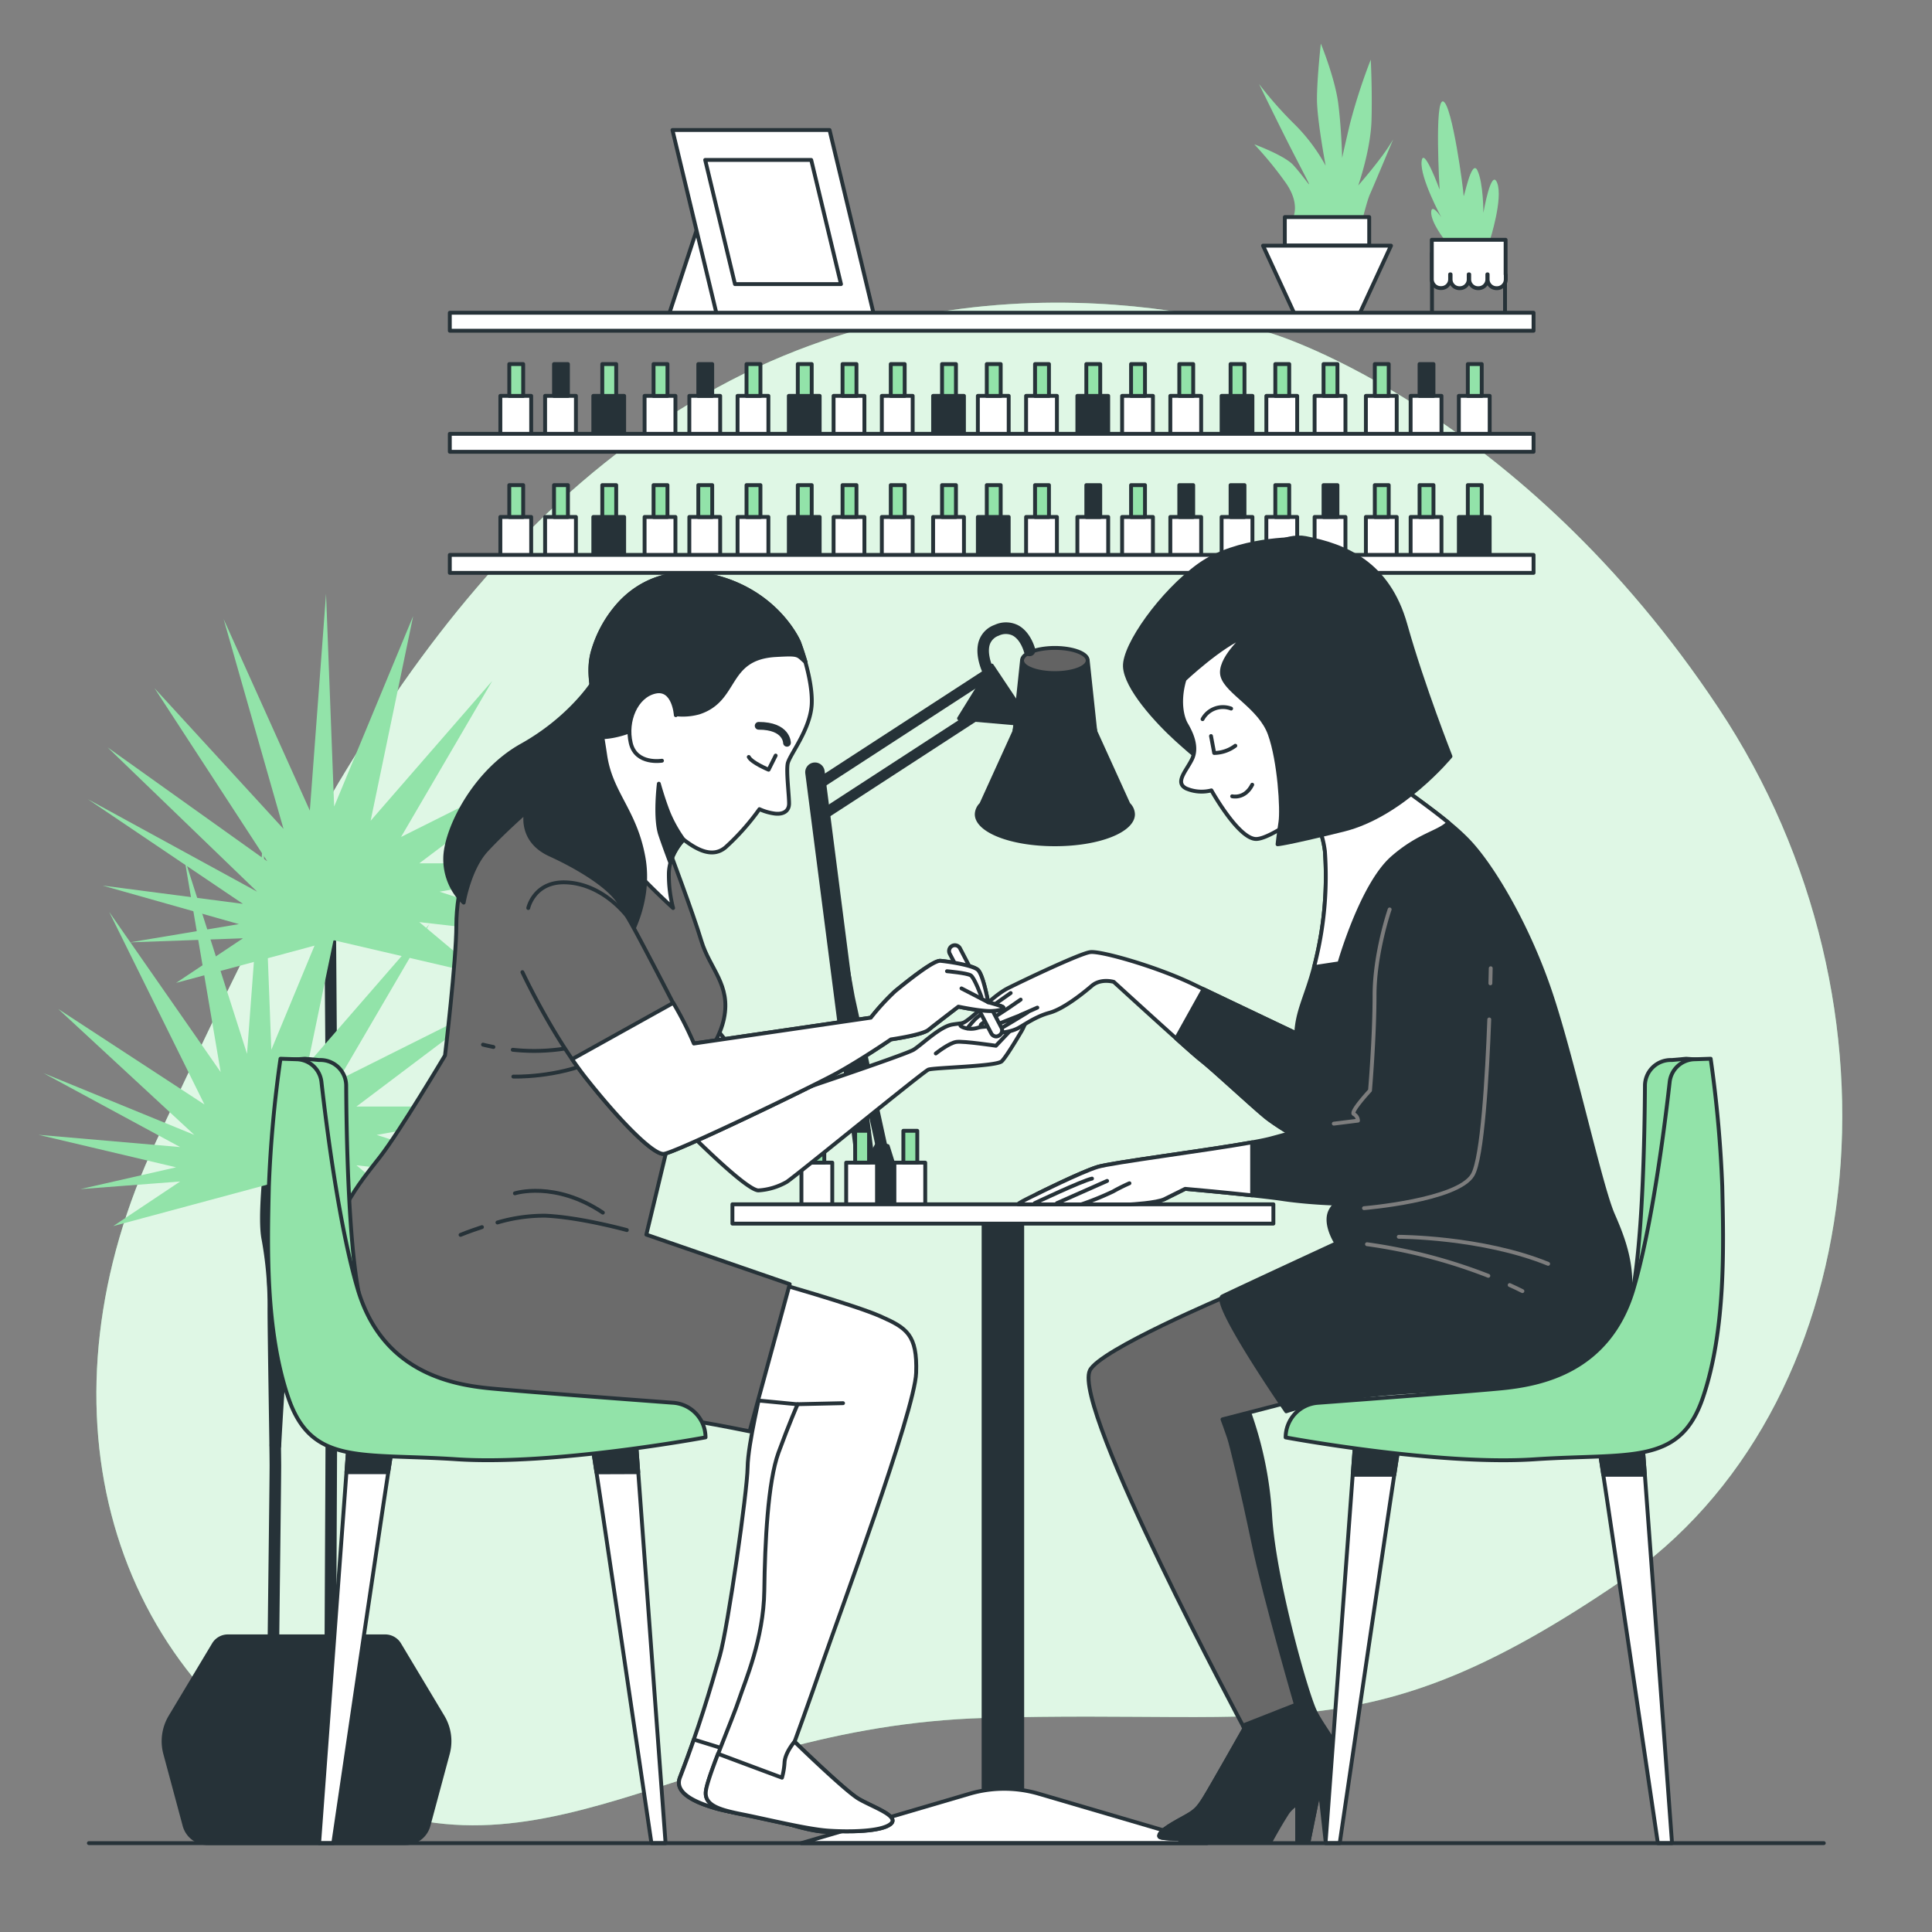<svg xmlns="http://www.w3.org/2000/svg" viewBox="0 0 500 500"><rect x="0" y="0" width="500" height="500" fill="#808080" stroke="none"/><g id="background-simple"><path d="M329.83,86.54s-74.5-26.49-147.63,15.69-110,125.9-141.73,193S27,430.49,82.85,461.6s93.79-14.75,172.11-17,99.38,9,164.37-35.28,76.74-148.73,25.47-226S329.83,86.54,329.83,86.54Z" style="fill:#92E3A9"></path><path d="M329.83,86.54s-74.5-26.49-147.63,15.69-110,125.9-141.73,193S27,430.49,82.85,461.6s93.79-14.75,172.11-17,99.38,9,164.37-35.28,76.74-148.73,25.47-226S329.83,86.54,329.83,86.54Z" style="fill:#fff;opacity:0.7"></path></g><g id="Plant"><path d="M85.43,235.49s.52,65.56.52,82.87-.52,121-.52,121" style="fill:none;stroke:#263238;stroke-linecap:round;stroke-linejoin:round;stroke-width:3px"></path><polygon points="124.77 252.27 108.51 238.64 154.14 243.88 113.75 230.77 155.19 223.43 108.51 223.43 144.7 196.15 103.79 216.61 127.39 176.22 95.92 212.41 106.93 159.44 86.48 208.74 84.38 153.67 80.19 209.79 57.87 160.21 73.37 214.51 39.98 178.09 69.17 222.9 27.85 193.42 66.55 230.77 22.74 206.83 62.88 233.92 26.57 229.19 61.83 239.16 33.6 243.88 62.88 242.83 45.57 254.37 86.48 243.36 124.77 252.27" style="fill:#92E3A9"></polygon><path d="M69.69,301.58s-1.57,13.63-.52,18.88a95.69,95.69,0,0,1,1.57,18.35c0,6.82.53,35.8.53,40.52s-.53,44.82-.53,48.5v12.58" style="fill:none;stroke:#263238;stroke-linecap:round;stroke-linejoin:round;stroke-width:3px"></path><path d="M71.27,374.09s2.1-40,4.19-45.24,3.68-3.67,4.2-10,.52-8.91,1.57-11a43.07,43.07,0,0,0,2.1-5.77l1-4.2" style="fill:none;stroke:#263238;stroke-linecap:round;stroke-linejoin:round;stroke-width:3px"></path><polygon points="108.51 315.21 92.25 301.57 137.88 306.82 97.49 293.71 138.93 286.37 92.25 286.37 128.44 259.09 87.53 279.55 111.13 239.16 79.66 275.35 90.67 222.38 70.22 271.68 68.12 216.61 63.93 272.73 47.67 221.85 57.11 277.45 28.26 236.01 52.91 285.84 15.07 261.12 50.29 293.71 11.24 277.72 46.62 296.86 9.97 293.69 45.57 302.1 20.82 307.74 46.62 305.77 29.31 317.31 70.22 306.3 108.51 315.21" style="fill:#92E3A9"></polygon><path d="M55.33,425.55,44.1,444.27a12.35,12.35,0,0,0-1.34,9.55l5,18.59a6.19,6.19,0,0,0,6,4.59h51.14a6.19,6.19,0,0,0,6-4.59l5-18.59a12.3,12.3,0,0,0-1.34-9.55l-11.22-18.72a4.27,4.27,0,0,0-3.64-2.06H59A4.24,4.24,0,0,0,55.33,425.55Z" style="fill:#263238;stroke:#263238;stroke-linejoin:round"></path></g><g id="Shelf"><rect x="141.07" y="133.79" width="7.98" height="11.07" style="fill:#fff;stroke:#263238;stroke-linecap:round;stroke-linejoin:round"></rect><rect x="143.38" y="125.55" width="3.6" height="8.24" style="fill:#92E3A9;stroke:#263238;stroke-linecap:round;stroke-linejoin:round"></rect><rect x="129.49" y="133.79" width="7.98" height="11.07" style="fill:#fff;stroke:#263238;stroke-linecap:round;stroke-linejoin:round"></rect><rect x="131.8" y="125.55" width="3.6" height="8.24" style="fill:#92E3A9;stroke:#263238;stroke-linecap:round;stroke-linejoin:round"></rect><rect x="153.55" y="133.79" width="7.98" height="11.07" style="fill:#263238;stroke:#263238;stroke-linecap:round;stroke-linejoin:round"></rect><rect x="155.87" y="125.55" width="3.6" height="8.24" style="fill:#92E3A9;stroke:#263238;stroke-linecap:round;stroke-linejoin:round"></rect><rect x="178.4" y="133.79" width="7.98" height="11.07" style="fill:#fff;stroke:#263238;stroke-linecap:round;stroke-linejoin:round"></rect><rect x="180.72" y="125.55" width="3.6" height="8.24" style="fill:#92E3A9;stroke:#263238;stroke-linecap:round;stroke-linejoin:round"></rect><rect x="166.82" y="133.79" width="7.98" height="11.07" style="fill:#fff;stroke:#263238;stroke-linecap:round;stroke-linejoin:round"></rect><rect x="169.14" y="125.55" width="3.6" height="8.24" style="fill:#92E3A9;stroke:#263238;stroke-linecap:round;stroke-linejoin:round"></rect><rect x="190.88" y="133.79" width="7.98" height="11.07" style="fill:#fff;stroke:#263238;stroke-linecap:round;stroke-linejoin:round"></rect><rect x="193.2" y="125.55" width="3.6" height="8.24" style="fill:#92E3A9;stroke:#263238;stroke-linecap:round;stroke-linejoin:round"></rect><rect x="215.73" y="133.79" width="7.98" height="11.07" style="fill:#fff;stroke:#263238;stroke-linecap:round;stroke-linejoin:round"></rect><rect x="218.05" y="125.55" width="3.6" height="8.24" style="fill:#92E3A9;stroke:#263238;stroke-linecap:round;stroke-linejoin:round"></rect><rect x="204.15" y="133.79" width="7.98" height="11.07" style="fill:#263238;stroke:#263238;stroke-linecap:round;stroke-linejoin:round"></rect><rect x="206.47" y="125.55" width="3.6" height="8.24" style="fill:#92E3A9;stroke:#263238;stroke-linecap:round;stroke-linejoin:round"></rect><rect x="228.22" y="133.79" width="7.98" height="11.07" style="fill:#fff;stroke:#263238;stroke-linecap:round;stroke-linejoin:round"></rect><rect x="230.53" y="125.55" width="3.6" height="8.24" style="fill:#92E3A9;stroke:#263238;stroke-linecap:round;stroke-linejoin:round"></rect><rect x="253.07" y="133.79" width="7.98" height="11.07" style="fill:#263238;stroke:#263238;stroke-linecap:round;stroke-linejoin:round"></rect><rect x="255.38" y="125.55" width="3.6" height="8.24" style="fill:#92E3A9;stroke:#263238;stroke-linecap:round;stroke-linejoin:round"></rect><rect x="241.49" y="133.79" width="7.98" height="11.07" style="fill:#fff;stroke:#263238;stroke-linecap:round;stroke-linejoin:round"></rect><rect x="243.8" y="125.55" width="3.6" height="8.24" style="fill:#92E3A9;stroke:#263238;stroke-linecap:round;stroke-linejoin:round"></rect><rect x="265.55" y="133.79" width="7.98" height="11.07" style="fill:#fff;stroke:#263238;stroke-linecap:round;stroke-linejoin:round"></rect><rect x="267.87" y="125.55" width="3.6" height="8.24" style="fill:#92E3A9;stroke:#263238;stroke-linecap:round;stroke-linejoin:round"></rect><rect x="290.4" y="133.79" width="7.98" height="11.07" style="fill:#fff;stroke:#263238;stroke-linecap:round;stroke-linejoin:round"></rect><rect x="292.72" y="125.55" width="3.6" height="8.24" style="fill:#92E3A9;stroke:#263238;stroke-linecap:round;stroke-linejoin:round"></rect><rect x="278.82" y="133.79" width="7.98" height="11.07" style="fill:#fff;stroke:#263238;stroke-linecap:round;stroke-linejoin:round"></rect><rect x="281.14" y="125.55" width="3.6" height="8.24" style="fill:#263238;stroke:#263238;stroke-linecap:round;stroke-linejoin:round"></rect><rect x="302.88" y="133.79" width="7.98" height="11.07" style="fill:#fff;stroke:#263238;stroke-linecap:round;stroke-linejoin:round"></rect><rect x="305.2" y="125.55" width="3.6" height="8.24" style="fill:#263238;stroke:#263238;stroke-linecap:round;stroke-linejoin:round"></rect><rect x="327.73" y="133.79" width="7.98" height="11.07" style="fill:#fff;stroke:#263238;stroke-linecap:round;stroke-linejoin:round"></rect><rect x="330.05" y="125.55" width="3.6" height="8.24" style="fill:#92E3A9;stroke:#263238;stroke-linecap:round;stroke-linejoin:round"></rect><rect x="316.15" y="133.79" width="7.98" height="11.07" style="fill:#fff;stroke:#263238;stroke-linecap:round;stroke-linejoin:round"></rect><rect x="318.47" y="125.55" width="3.6" height="8.24" style="fill:#263238;stroke:#263238;stroke-linecap:round;stroke-linejoin:round"></rect><rect x="340.22" y="133.79" width="7.98" height="11.07" style="fill:#fff;stroke:#263238;stroke-linecap:round;stroke-linejoin:round"></rect><rect x="342.53" y="125.55" width="3.6" height="8.24" style="fill:#263238;stroke:#263238;stroke-linecap:round;stroke-linejoin:round"></rect><rect x="365.07" y="133.79" width="7.98" height="11.07" style="fill:#fff;stroke:#263238;stroke-linecap:round;stroke-linejoin:round"></rect><rect x="367.38" y="125.55" width="3.6" height="8.24" style="fill:#92E3A9;stroke:#263238;stroke-linecap:round;stroke-linejoin:round"></rect><rect x="353.49" y="133.79" width="7.98" height="11.07" style="fill:#fff;stroke:#263238;stroke-linecap:round;stroke-linejoin:round"></rect><rect x="355.8" y="125.55" width="3.6" height="8.24" style="fill:#92E3A9;stroke:#263238;stroke-linecap:round;stroke-linejoin:round"></rect><rect x="377.55" y="133.79" width="7.98" height="11.07" style="fill:#263238;stroke:#263238;stroke-linecap:round;stroke-linejoin:round"></rect><rect x="379.87" y="125.55" width="3.6" height="8.24" style="fill:#92E3A9;stroke:#263238;stroke-linecap:round;stroke-linejoin:round"></rect><rect x="116.41" y="143.61" width="280.47" height="4.65" style="fill:#fff;stroke:#263238;stroke-linecap:round;stroke-linejoin:round"></rect><rect x="141.07" y="102.45" width="7.98" height="11.07" style="fill:#fff;stroke:#263238;stroke-linecap:round;stroke-linejoin:round"></rect><rect x="143.38" y="94.22" width="3.6" height="8.24" style="fill:#263238;stroke:#263238;stroke-linecap:round;stroke-linejoin:round"></rect><rect x="129.49" y="102.45" width="7.98" height="11.07" style="fill:#fff;stroke:#263238;stroke-linecap:round;stroke-linejoin:round"></rect><rect x="131.8" y="94.22" width="3.6" height="8.24" style="fill:#92E3A9;stroke:#263238;stroke-linecap:round;stroke-linejoin:round"></rect><rect x="153.55" y="102.45" width="7.98" height="11.07" style="fill:#263238;stroke:#263238;stroke-linecap:round;stroke-linejoin:round"></rect><rect x="155.87" y="94.22" width="3.6" height="8.24" style="fill:#92E3A9;stroke:#263238;stroke-linecap:round;stroke-linejoin:round"></rect><rect x="178.4" y="102.45" width="7.98" height="11.07" style="fill:#fff;stroke:#263238;stroke-linecap:round;stroke-linejoin:round"></rect><rect x="180.72" y="94.22" width="3.6" height="8.24" style="fill:#263238;stroke:#263238;stroke-linecap:round;stroke-linejoin:round"></rect><rect x="166.82" y="102.45" width="7.98" height="11.07" style="fill:#fff;stroke:#263238;stroke-linecap:round;stroke-linejoin:round"></rect><rect x="169.14" y="94.22" width="3.6" height="8.24" style="fill:#92E3A9;stroke:#263238;stroke-linecap:round;stroke-linejoin:round"></rect><rect x="190.88" y="102.45" width="7.98" height="11.07" style="fill:#fff;stroke:#263238;stroke-linecap:round;stroke-linejoin:round"></rect><rect x="193.2" y="94.22" width="3.6" height="8.24" style="fill:#92E3A9;stroke:#263238;stroke-linecap:round;stroke-linejoin:round"></rect><rect x="215.73" y="102.45" width="7.98" height="11.07" style="fill:#fff;stroke:#263238;stroke-linecap:round;stroke-linejoin:round"></rect><rect x="218.05" y="94.22" width="3.6" height="8.24" style="fill:#92E3A9;stroke:#263238;stroke-linecap:round;stroke-linejoin:round"></rect><rect x="204.15" y="102.45" width="7.98" height="11.07" style="fill:#263238;stroke:#263238;stroke-linecap:round;stroke-linejoin:round"></rect><rect x="206.47" y="94.22" width="3.6" height="8.24" style="fill:#92E3A9;stroke:#263238;stroke-linecap:round;stroke-linejoin:round"></rect><rect x="228.22" y="102.45" width="7.98" height="11.07" style="fill:#fff;stroke:#263238;stroke-linecap:round;stroke-linejoin:round"></rect><rect x="230.53" y="94.22" width="3.6" height="8.24" style="fill:#92E3A9;stroke:#263238;stroke-linecap:round;stroke-linejoin:round"></rect><rect x="253.07" y="102.45" width="7.98" height="11.07" style="fill:#fff;stroke:#263238;stroke-linecap:round;stroke-linejoin:round"></rect><rect x="255.38" y="94.22" width="3.6" height="8.24" style="fill:#92E3A9;stroke:#263238;stroke-linecap:round;stroke-linejoin:round"></rect><rect x="241.49" y="102.45" width="7.98" height="11.07" style="fill:#263238;stroke:#263238;stroke-linecap:round;stroke-linejoin:round"></rect><rect x="243.8" y="94.22" width="3.6" height="8.24" style="fill:#92E3A9;stroke:#263238;stroke-linecap:round;stroke-linejoin:round"></rect><rect x="265.55" y="102.45" width="7.98" height="11.07" style="fill:#fff;stroke:#263238;stroke-linecap:round;stroke-linejoin:round"></rect><rect x="267.87" y="94.22" width="3.6" height="8.24" style="fill:#92E3A9;stroke:#263238;stroke-linecap:round;stroke-linejoin:round"></rect><rect x="290.4" y="102.45" width="7.98" height="11.07" style="fill:#fff;stroke:#263238;stroke-linecap:round;stroke-linejoin:round"></rect><rect x="292.72" y="94.22" width="3.6" height="8.24" style="fill:#92E3A9;stroke:#263238;stroke-linecap:round;stroke-linejoin:round"></rect><rect x="278.82" y="102.45" width="7.98" height="11.07" style="fill:#263238;stroke:#263238;stroke-linecap:round;stroke-linejoin:round"></rect><rect x="281.14" y="94.22" width="3.6" height="8.24" style="fill:#92E3A9;stroke:#263238;stroke-linecap:round;stroke-linejoin:round"></rect><rect x="302.88" y="102.45" width="7.98" height="11.07" style="fill:#fff;stroke:#263238;stroke-linecap:round;stroke-linejoin:round"></rect><rect x="305.2" y="94.22" width="3.6" height="8.24" style="fill:#92E3A9;stroke:#263238;stroke-linecap:round;stroke-linejoin:round"></rect><rect x="327.73" y="102.45" width="7.98" height="11.07" style="fill:#fff;stroke:#263238;stroke-linecap:round;stroke-linejoin:round"></rect><rect x="330.05" y="94.22" width="3.6" height="8.24" style="fill:#92E3A9;stroke:#263238;stroke-linecap:round;stroke-linejoin:round"></rect><rect x="316.15" y="102.45" width="7.98" height="11.07" style="fill:#263238;stroke:#263238;stroke-linecap:round;stroke-linejoin:round"></rect><rect x="318.47" y="94.22" width="3.6" height="8.24" style="fill:#92E3A9;stroke:#263238;stroke-linecap:round;stroke-linejoin:round"></rect><rect x="340.22" y="102.45" width="7.98" height="11.07" style="fill:#fff;stroke:#263238;stroke-linecap:round;stroke-linejoin:round"></rect><rect x="342.53" y="94.22" width="3.6" height="8.24" style="fill:#92E3A9;stroke:#263238;stroke-linecap:round;stroke-linejoin:round"></rect><rect x="365.07" y="102.45" width="7.98" height="11.07" style="fill:#fff;stroke:#263238;stroke-linecap:round;stroke-linejoin:round"></rect><rect x="367.38" y="94.22" width="3.6" height="8.24" style="fill:#263238;stroke:#263238;stroke-linecap:round;stroke-linejoin:round"></rect><rect x="353.49" y="102.45" width="7.98" height="11.07" style="fill:#fff;stroke:#263238;stroke-linecap:round;stroke-linejoin:round"></rect><rect x="355.8" y="94.22" width="3.6" height="8.24" style="fill:#92E3A9;stroke:#263238;stroke-linecap:round;stroke-linejoin:round"></rect><rect x="377.55" y="102.45" width="7.98" height="11.07" style="fill:#fff;stroke:#263238;stroke-linecap:round;stroke-linejoin:round"></rect><rect x="379.87" y="94.22" width="3.6" height="8.24" style="fill:#92E3A9;stroke:#263238;stroke-linecap:round;stroke-linejoin:round"></rect><rect x="116.41" y="112.27" width="280.47" height="4.65" style="fill:#fff;stroke:#263238;stroke-linecap:round;stroke-linejoin:round"></rect><path d="M334.67,56.24s1.85-3.49-1.85-8.83a93.56,93.56,0,0,0-8.21-10.06s7.8,2.87,10.06,5.34,4.31,5.54,4.11,4.92-3.29-6.36-6.57-12.93-6.37-12.94-6.37-12.94a98.41,98.41,0,0,0,9.24,10.47,46.28,46.28,0,0,1,8,10.68S340.83,31,340.83,25.64s1-14.37,1-14.37,3.69,9,4.52,15.6,1,14,1,14,.41-2.06,2.06-9a150.54,150.54,0,0,1,5.34-16.43s.41,7.81.2,15.61S351.51,48,351.51,48s3.08-3.5,5.54-6.78a51.26,51.26,0,0,0,3.5-5.14s-5.34,12.74-6,14.17-1.85,6.17-1.85,6.17Z" style="fill:#92E3A9"></path><rect x="332.51" y="56.18" width="21.84" height="7.38" style="fill:#fff;stroke:#263238;stroke-linecap:round;stroke-linejoin:round"></rect><polygon points="351.71 81.52 335.15 81.52 326.87 63.58 359.99 63.58 351.71 81.52" style="fill:#fff;stroke:#263238;stroke-linecap:round;stroke-linejoin:round"></polygon><path d="M373.81,62s-3.42-4.35-3.42-7S373,56.21,373,56.21,367.45,46,367.91,41.77s4.66,7.3,4.66,7.3-1.4-23.6.93-22.82,5.28,23,5.28,24.37,2-9.78,3.57-6.52,1.55,11,1.55,11,2-11.8,3.57-7.76-1.86,14.74-1.86,14.74" style="fill:#92E3A9"></path><rect x="370.6" y="65.53" width="18.9" height="15.68" style="fill:none;stroke:#263238;stroke-linecap:round;stroke-linejoin:round"></rect><path d="M389.65,71V62.06h-19.1V72.27a2.28,2.28,0,0,0,2.28,2.28H373a2.28,2.28,0,0,0,2.29-2.28V71h.12v1.3a2.29,2.29,0,0,0,2.29,2.28h.12a2.28,2.28,0,0,0,2.28-2.28V71h.13v1.3a2.28,2.28,0,0,0,2.28,2.28h.12a2.28,2.28,0,0,0,2.29-2.28V71H385v1.3a2.29,2.29,0,0,0,2.29,2.28h.12a2.28,2.28,0,0,0,2.28-2.28V71Z" style="fill:#fff;stroke:#263238;stroke-linecap:round;stroke-linejoin:round"></path><polygon points="181.29 56.49 173.16 81.28 190.2 81.28 189.04 56.49 181.29 56.49" style="fill:#fff;stroke:#263238;stroke-linecap:round;stroke-linejoin:round"></polygon><polygon points="214.69 33.65 174.03 33.65 185.46 81.28 226.12 81.28 214.69 33.65" style="fill:#fff;stroke:#263238;stroke-linecap:round;stroke-linejoin:round"></polygon><polygon points="209.94 41.39 182.5 41.39 190.21 73.53 217.65 73.53 209.94 41.39" style="fill:#fff;stroke:#263238;stroke-linecap:round;stroke-linejoin:round"></polygon><rect x="116.41" y="80.94" width="280.47" height="4.65" style="fill:#fff;stroke:#263238;stroke-linecap:round;stroke-linejoin:round"></rect></g><g id="Lamp"><path d="M224.32,306.49a2.51,2.51,0,0,1-2.48-2.19L208.41,200.16a2.5,2.5,0,1,1,5-.62L226.8,303.67a2.51,2.51,0,0,1-2.17,2.8Z" style="fill:#263238"></path><path d="M211.54,204.61a1.5,1.5,0,0,1-.26-3l44.51-28.91a1.5,1.5,0,0,1,.51,3l-44.51,28.91Z" style="fill:#263238"></path><path d="M212.84,212.44a1.5,1.5,0,0,1-.25-3l44.5-28.91a1.5,1.5,0,0,1,.51,2.95l-44.5,28.92Z" style="fill:#263238"></path><polygon points="256.69 172.24 248.22 185.94 263.22 187.24 264.52 183.98 256.69 172.24" style="fill:#263238"></polygon><path d="M263.22,187.74h-.05l-15-1.3a.51.51,0,0,1-.4-.28.48.48,0,0,1,0-.48l8.48-13.7a.51.51,0,0,1,.42-.24.54.54,0,0,1,.42.22l7.83,11.74a.49.49,0,0,1,0,.47l-1.3,3.26A.5.5,0,0,1,263.22,187.74Zm-14.15-2.23,13.82,1.2L264,184l-7.25-10.87Z" style="fill:#263238"></path><path d="M292,208.13l-8.6-18.93c0-2.22-4.68-4-10.44-4s-10.44,1.79-10.44,4L254,208.13a3.85,3.85,0,0,0-1.18,2.59c0,4.3,9,7.78,20.22,7.78s20.22-3.48,20.22-7.78A3.85,3.85,0,0,0,292,208.13Z" style="fill:#263238"></path><path d="M273,219c-11.62,0-20.72-3.64-20.72-8.28a4.26,4.26,0,0,1,1.26-2.87l8.53-18.77c.13-2.51,4.79-4.39,10.93-4.39s10.79,1.88,10.93,4.39l8.53,18.77a4.26,4.26,0,0,1,1.26,2.87C293.72,215.36,284.62,219,273,219Zm0-33.31c-5.86,0-9.94,1.85-9.94,3.51a.52.52,0,0,1,0,.21l-8.6,18.92a.3.3,0,0,1-.09.13,3.39,3.39,0,0,0-1.05,2.26c0,3.95,9,7.28,19.72,7.28s19.72-3.33,19.72-7.28a3.39,3.39,0,0,0-1.05-2.26.3.3,0,0,1-.09-.13L283,189.41a.52.52,0,0,1,0-.21C282.94,187.54,278.85,185.69,273,185.69Z" style="fill:#263238"></path><polygon points="264.52 170.94 262.56 189.2 283.44 189.2 281.48 170.94 264.52 170.94" style="fill:#263238"></polygon><path d="M283.44,189.7H262.56a.5.5,0,0,1-.37-.17.47.47,0,0,1-.12-.38L264,170.88a.51.51,0,0,1,.5-.44h17a.51.51,0,0,1,.5.44l1.95,18.27a.47.47,0,0,1-.12.38A.5.5,0,0,1,283.44,189.7Zm-20.32-1h19.76L281,171.44H265Z" style="fill:#263238"></path><path d="M281.48,170.94c0,1.8-3.8,3.26-8.48,3.26s-8.48-1.46-8.48-3.26,3.8-3.26,8.48-3.26S281.48,169.14,281.48,170.94Z" style="fill:#636363"></path><path d="M273,174.7c-4.35,0-9-1.32-9-3.76s4.63-3.76,9-3.76,9,1.31,9,3.76S277.35,174.7,273,174.7Zm0-6.52c-4.7,0-8,1.45-8,2.76s3.28,2.76,8,2.76,8-1.46,8-2.76S277.7,168.18,273,168.18Z" style="fill:#263238"></path><path d="M227.24,295.77,219.3,310l4.08,2.92a6.79,6.79,0,0,0,3.94,1.26h0a6.8,6.8,0,0,0,5.3-2.55l1.31-1.63-4.18-13.38Z" style="fill:#263238"></path><path d="M227.32,314.66a7.23,7.23,0,0,1-4.23-1.36L219,310.39a.5.5,0,0,1-.15-.65l7.94-14.22a.5.5,0,0,1,.6-.23l2.51.84a.51.51,0,0,1,.32.32l4.18,13.38a.51.51,0,0,1-.09.46L233,311.93A7.26,7.26,0,0,1,227.32,314.66ZM220,309.83l3.72,2.66a6.28,6.28,0,0,0,8.56-1.19l1.14-1.42-4-12.88-1.88-.63Z" style="fill:#263238"></path><path d="M228.89,301.57a1.51,1.51,0,0,1-1.47-1.18l-9.13-41.74c-.18-.81-2.66-22.91-1.85-23.09s4.61,21.64,4.78,22.45l9.13,41.74a1.5,1.5,0,0,1-1.14,1.79Z" style="fill:#263238"></path><path d="M256,175.7a1.51,1.51,0,0,1-1.32-.79c-.11-.21-2.75-5.19-1.28-9.24a6.65,6.65,0,0,1,4-3.95,7,7,0,0,1,6,.05c3.35,1.71,4.46,6,4.5,6.19a1.5,1.5,0,0,1-2.91.73s-.83-3.17-3-4.25a4.1,4.1,0,0,0-3.49.06,3.74,3.74,0,0,0-2.3,2.19c-.84,2.31.51,5.69,1.1,6.8a1.5,1.5,0,0,1-.61,2A1.53,1.53,0,0,1,256,175.7Z" style="fill:#263238"></path></g><g id="Table"><rect x="218.99" y="300.89" width="7.98" height="11.07" style="fill:#fff;stroke:#263238;stroke-linecap:round;stroke-linejoin:round"></rect><rect x="221.31" y="292.65" width="3.6" height="8.24" style="fill:#92E3A9;stroke:#263238;stroke-linecap:round;stroke-linejoin:round"></rect><rect x="207.41" y="300.89" width="7.98" height="11.07" style="fill:#fff;stroke:#263238;stroke-linecap:round;stroke-linejoin:round"></rect><rect x="209.73" y="292.65" width="3.6" height="8.24" style="fill:#92E3A9;stroke:#263238;stroke-linecap:round;stroke-linejoin:round"></rect><rect x="231.47" y="300.89" width="7.98" height="11.07" style="fill:#fff;stroke:#263238;stroke-linecap:round;stroke-linejoin:round"></rect><rect x="233.79" y="292.65" width="3.6" height="8.24" style="fill:#92E3A9;stroke:#263238;stroke-linecap:round;stroke-linejoin:round"></rect><rect x="254.55" y="314.17" width="10" height="153.5" style="fill:#263238;stroke:#263238;stroke-linecap:round;stroke-linejoin:round"></rect><rect x="189.55" y="311.67" width="140" height="5" style="fill:#fff;stroke:#263238;stroke-linecap:round;stroke-linejoin:round"></rect><path d="M250.9,464.23,207.38,477h105l-43.52-12.77A31.9,31.9,0,0,0,250.9,464.23Z" style="fill:#fff;stroke:#263238;stroke-linecap:round;stroke-linejoin:round"></path></g><g id="Characters"><path d="M264.42,266.77s-3.8,6.52-5.16,7.88-17.66,1.63-19,2.17-34.52,27.72-36.69,29.08a16.89,16.89,0,0,1-7.34,2.18c-4.58-.33-30.17-27.45-30.17-27.45l13.86-21.2,20.12,25s34.24-11.41,36.41-12.77,6.8-6,10.06-6.52,8.42-.82,9.78-1.36,7.07-4.08,9-3S264.42,266.77,264.42,266.77Z" style="fill:#fff;stroke:#263238;stroke-linecap:round;stroke-linejoin:round"></path><path d="M242.18,272.64s3.45-2.76,5.37-3,10.2,1,10.2,1L261.2,267" style="fill:#fff;stroke:#263238;stroke-linecap:round;stroke-linejoin:round"></path><path d="M343.86,271.4s-25.33-12-35-16.66-24-8.67-26.67-8.34-17.33,7.34-21.33,9.34-9.33,8-11.67,9c-1.05.45-.68.83,0,1.11A5.71,5.71,0,0,0,253,266c1.66-.5,2.92,0,5.91-1.22,2.16-.88,7-2.76,7-2.76s-6.68,4.09-8,4.76,2.76.71,5.42-.62c1.69-.85,4.58-3.05,8.25-4.05s8.66-5,11-7,5.66-1,5.66-1,19.67,18,22.67,20.33,13,11.67,16.67,14.67,20.33,13.33,25.33,10.67,6.67-9.34,4.33-15.34S343.86,271.4,343.86,271.4Z" style="fill:#fff;stroke:#263238;stroke-linecap:round;stroke-linejoin:round"></path><path d="M261.56,257s-8.11,5.69-9.14,6.72a26.07,26.07,0,0,0-2.07,2.42" style="fill:#fff;stroke:#263238;stroke-linecap:round;stroke-linejoin:round"></path><path d="M264.15,258.7s-5.76,4.05-7.42,4.83c-2.54,1.19-3.67,1.89-2.42,2.07" style="fill:#fff;stroke:#263238;stroke-linecap:round;stroke-linejoin:round"></path><line x1="264.15" y1="262.67" x2="268.46" y2="260.77" style="fill:#fff;stroke:#263238;stroke-linecap:round;stroke-linejoin:round"></line><path d="M343.86,271.4s-21.42-10.14-32.38-15.4l-7.1,12.75c3,2.72,5.55,4.93,6.48,5.65,3,2.34,13,11.67,16.67,14.67s20.33,13.33,25.33,10.67,6.67-9.34,4.33-15.34S343.86,271.4,343.86,271.4Z" style="fill:#263238;stroke:#263238;stroke-linecap:round;stroke-linejoin:round"></path><path d="M322.72,364a96.45,96.45,0,0,1,6,28.33c1,16.34,9.33,46,11.66,50.67s6.67,9,6.67,14-.33,19.33-.33,19.33h-3.67l-1.33-12s-6.34,1.34-8.67,5-4.36,7.48-4.36,7.48h-23s-2-2.14,3-4.14,7.66-6,9.33-8.67,9-19.67,9-20.67S304.38,386,301.05,380s-7-18.33-1.67-21.67,20-6.33,20-6.33Z" style="fill:#263238;stroke:#263238;stroke-linecap:round;stroke-linejoin:round"></path><path d="M317.72,335.33s-33.15,14-35.67,19.34c-4.59,9.7,40,92.66,40,92.66s-8.67,15.34-10.33,18-2.34,3.34-4.67,4.67-7.67,4-7,5.33,25.67,0,25.67,0l10-10.66v11.66h3s3.33-16.66,4.33-20.33-7.33-13.67-7.33-13.67-8.34-28.66-11.34-43S318.72,374,318.05,372s-1.67-4.67-1.67-4.67l19.34-5Z" style="fill:#696969;stroke:#263238;stroke-linecap:round;stroke-linejoin:round"></path><path d="M338.63,209a25.77,25.77,0,0,1,4.25,11.25A91.7,91.7,0,0,1,340.63,248c-2.75,12-6.5,14.75-4.75,26s14,31,13,33.75-4.5,3.75-5,7,2,7,2,7-26.5,12.25-29.5,13.75,16.5,29.75,16.5,29.75,11.75-4.25,36.5-5.25,41.5.5,48.75-13.25,2.5-25-.75-32.5-10.25-39.75-16-57-14.75-32.5-21-39.25-17.75-13.75-19.5-16-6.5-11.25-6.5-11.25Z" style="fill:#263238;stroke:#263238;stroke-linecap:round;stroke-linejoin:round"></path><path d="M390.7,332.57c1.1.5,2.2,1,3.3,1.57" style="fill:none;stroke:#7d7d7d;stroke-linecap:round;stroke-linejoin:round"></path><path d="M353.78,322a138.24,138.24,0,0,1,31.4,8.18" style="fill:none;stroke:#7d7d7d;stroke-linecap:round;stroke-linejoin:round"></path><path d="M362,320.08s21.48,0,38.66,7" style="fill:none;stroke:#7d7d7d;stroke-linecap:round;stroke-linejoin:round"></path><path d="M360.88,202c-1.75-2.25-6.5-11.25-6.5-11.25L338.63,209a25.77,25.77,0,0,1,4.25,11.25A91.7,91.7,0,0,1,340.63,248c-.18.8-.37,1.56-.56,2.29l6.56-1S352.38,229,360.38,222c6.92-6.05,12-6.5,14.49-9.09C368.93,208,362.19,203.68,360.88,202Z" style="fill:#fff;stroke:#263238;stroke-linecap:round;stroke-linejoin:round"></path><path d="M335.63,139.5s-15.5-.25-25.25,6.75S290.88,167,291.13,172.5s8.25,14.25,13.5,19,8,6.75,8,6.75-5.25-15.75,1.5-23.75,21-20,22.5-26.75S335.63,139.5,335.63,139.5Z" style="fill:#263238;stroke:#263238;stroke-linecap:round;stroke-linejoin:round"></path><path d="M335.15,155.23s-18.12,3-24.66,12.58-5,17.11-3.52,19.63,3,6,1.51,9.06-4.53,6-1.51,7.55a10.11,10.11,0,0,0,6.54.5s7,12.58,11.57,12.58,18.12-11.07,18.12-11.07,12.58-3,13.09-20.13S344.71,156.74,335.15,155.23Z" style="fill:#fff;stroke:#263238;stroke-linecap:round;stroke-linejoin:round"></path><path d="M313.41,190.49l.82,4.38A9.34,9.34,0,0,0,319.7,193" style="fill:none;stroke:#263238;stroke-linecap:round;stroke-linejoin:round"></path><path d="M311.22,186.12a6,6,0,0,1,7.39-2.74" style="fill:none;stroke:#263238;stroke-linecap:round;stroke-linejoin:round"></path><path d="M318.88,206.08s3.28.82,5.2-3" style="fill:none;stroke:#263238;stroke-linecap:round;stroke-linejoin:round"></path><path d="M322.38,164.5s-7.25,6.25-6,10.5,9.75,8,12.25,15,3.25,19.5,2.75,22.75-.75,5.75-.75,5.75,1.75,0,17-3.75,27.75-19,27.75-19-7.16-18.08-11.66-34.08-15.59-20.42-25.84-22.42-27.25,15.5-30.25,23.5S306.38,176,306.38,176,315.88,167,322.38,164.5Z" style="fill:#263238;stroke:#263238;stroke-linecap:round;stroke-linejoin:round"></path><path d="M360.38,231.33A36.32,36.32,0,0,0,356.05,244c-1.33,8-1.67,36-1.67,36s-4,3-4,4.33v4s-14,4.34-21.66,6.34-40.34,6-44.67,7.33-15.67,7-15.67,7-2.66,1.67-1.66,1.67h29s3.66.66,5.66-.34l5.34-2.66s18.66,1.66,25.33,2.66,23.33,2.34,34-.33,16-2.67,18.33-15,0-34.67.34-38,1-15.33,1-15.33" style="fill:#263238;stroke:#263238;stroke-linecap:round;stroke-linejoin:round"></path><path d="M385.71,254.49c.06-2.45.09-3.91.09-3.91" style="fill:none;stroke:#7d7d7d;stroke-linecap:round;stroke-linejoin:round"></path><path d="M353,312.67s24.21-2,28.11-8.59c2.56-4.34,3.77-25.86,4.31-40.25" style="fill:none;stroke:#7d7d7d;stroke-linecap:round;stroke-linejoin:round"></path><path d="M359.64,235.36s-3.91,11.32-3.91,22.25-1.17,24.6-1.17,24.6-5.23,5.61-4.18,6.12a2,2,0,0,1,1.06,1.69l-6.25.78" style="fill:none;stroke:#7d7d7d;stroke-linecap:round;stroke-linejoin:round"></path><path d="M324.05,295.63c-11.76,2.12-36.29,5.23-40,6.37-4.33,1.33-15.67,7-15.67,7s-5.77,2.7-4.77,2.7h29s6.77-.37,8.77-1.37l5.34-2.66s9.47.84,17.33,1.69Z" style="fill:#fff;stroke:#263238;stroke-linecap:round;stroke-linejoin:round"></path><path d="M267.77,311.38s12.11-5.76,14.84-6.36" style="fill:none;stroke:#263238;stroke-linecap:round;stroke-linejoin:round"></path><path d="M273.52,311.38l13-5.76" style="fill:none;stroke:#263238;stroke-linecap:round;stroke-linejoin:round"></path><path d="M279.88,311.68a77.56,77.56,0,0,0,8.18-3.33c2.12-1.21,4.24-2.12,4.24-2.12" style="fill:none;stroke:#263238;stroke-linecap:round;stroke-linejoin:round"></path><path d="M335.38,441.18l-13.71,5.39.38.76s-8.67,15.34-10.33,18-2.34,3.34-4.67,4.67-7.67,4-7,5.33,25.67,0,25.67,0l10-10.66v11.66h3s3.33-16.66,4.33-20.33-7.33-13.67-7.33-13.67Z" style="fill:#263238;stroke:#263238;stroke-linecap:round;stroke-linejoin:round"></path><path d="M197.25,358c-.08,1.1-3.69,15.53-3.77,21.76s-5.08,41.3-7.18,48.7c-2.46,8.63-5.39,18.71-10.35,31.57-1.59,4.1,4.3,6.55,9.33,8S198,470,200.86,471s14,4.68,16,2.26-8.27-7.58-12-12.25-6.63-4.88-7.33-10.44,8-34.31,14.27-45.25,10.13-38.56,10.52-44-28.12-12.31-28.12-12.31Z" style="fill:#fff;stroke:#263238;stroke-linecap:round;stroke-linejoin:round"></path><path d="M204.89,461c-3.71-4.67-6.63-4.88-7.33-10.44a7.74,7.74,0,0,1,0-1.39c-3.62.38-6.45,4.59-6.45,4.59l-11.54-3.57c-1.08,3.09-2.26,6.36-3.6,9.83-1.59,4.1,4.3,6.55,9.33,8S198,470,200.86,471s14,4.68,16,2.26S208.59,465.64,204.89,461Z" style="fill:#fff;stroke:#263238;stroke-linecap:round;stroke-linejoin:round"></path><path d="M199.72,331.67s21.39,6,28.15,9,9.57,4.73,9.23,14.62S216.71,419.22,213,430s-7.37,20.77-7.37,20.77,13,12.69,16.57,14.78,10.69,4.44,8.34,6.48-10.8,2.16-16.28,1.76-15.95-3-21.74-4.13-10.12-2.2-9.86-5.85,6.85-18.61,8.73-24.35c1.37-4.17,6.25-15.34,6.41-27.81s.93-28.21,3.68-35.73,4.94-12.49,4.94-12.49l-15.32-1.47Z" style="fill:#fff;stroke:#263238;stroke-linecap:round;stroke-linejoin:round"></path><line x1="206.41" y1="363.4" x2="218.18" y2="363.14" style="fill:#fff;stroke:#263238;stroke-linecap:round;stroke-linejoin:round"></line><path d="M222.19,465.52c-3.53-2.09-16.57-14.78-16.57-14.78s-2.4,2.77-2.58,5.32a18.61,18.61,0,0,1-.66,4s-8.9-3.31-16.55-6.18c-1.67,4.34-3.06,8.26-3.18,9.9-.26,3.65,4.07,4.7,9.86,5.85s16.26,3.74,21.74,4.13,13.93.27,16.28-1.76S225.71,467.61,222.19,465.52Z" style="fill:#fff;stroke:#263238;stroke-linecap:round;stroke-linejoin:round"></path><path d="M173.07,219.67s6.23,16.48,8.43,23.81,7.69,11.35,5.86,20.14-10.63,16.49-10.63,16.49l-9.46,39.41,37.11,12.81L194,370.43s-26.38-5.49-37.73-5.49S120,366,106.46,363.11s-22-15-22-31.14,8.79-26,13.91-32.6,16.8-26.22,16.8-26.22,2.93-24.54,2.93-33.7,3.29-21.61,8.06-28.2,12.82-8.43,19.78-8.8S168.31,208.32,173.07,219.67Z" style="fill:#6b6b6b;stroke:#263238;stroke-linecap:round;stroke-linejoin:round"></path><path d="M132.7,271.68a51.72,51.72,0,0,0,23.73-3" style="fill:none;stroke:#263238;stroke-linecap:round;stroke-linejoin:round"></path><path d="M125,270.35s1,.28,2.7.61" style="fill:none;stroke:#263238;stroke-linecap:round;stroke-linejoin:round"></path><path d="M132.85,278.62S144,279,154,274.48" style="fill:none;stroke:#263238;stroke-linecap:round;stroke-linejoin:round"></path><path d="M128.74,316.38a43,43,0,0,1,12.38-1.76c9.1.41,21.1,3.72,21.1,3.72" style="fill:none;stroke:#263238;stroke-linecap:round;stroke-linejoin:round"></path><path d="M119.19,319.58s2.26-.94,5.54-2" style="fill:none;stroke:#263238;stroke-linecap:round;stroke-linejoin:round"></path><path d="M133.26,308.83s10.34-3.31,22.76,5" style="fill:none;stroke:#263238;stroke-linecap:round;stroke-linejoin:round"></path><path d="M186.62,149.71c15.15,4.56,20.15,16.48,20.15,16.48s3.66,9.53,3.3,16.12-5.86,13.19-6.23,15.38.37,8.06.37,10.26-1.84,2.93-4,2.56a13.94,13.94,0,0,1-3.67-1.1,61.26,61.26,0,0,1-8.79,9.89c-3.29,2.75-7.21.76-10.81-2,0,0-3.84,3.79-3.84,8.91a33.61,33.61,0,0,0,1.1,8.79S161.72,223.7,157,216.37s-4.76-18.64-4.76-18.68c0-3.54,2.14-7.21,2-11-.17-6-2.42-11.62-.9-17.62a31.23,31.23,0,0,1,5.88-11.51C166,149.08,176.4,146.63,186.62,149.71Z" style="fill:#fff;stroke:#263238;stroke-linecap:round;stroke-linejoin:round"></path><path d="M173.07,210.51c-1.46-3.66-2.56-7.69-2.56-7.69s-1.1,8.79.36,13.19c.75,2.25,1.79,5.07,2.62,7.29a14.88,14.88,0,0,1,3.42-6A34.37,34.37,0,0,1,173.07,210.51Z" style="fill:#263238;stroke:#263238;stroke-linecap:round;stroke-linejoin:round"></path><path d="M200.74,195.54l-1.83,3.66s-4.4-1.83-5.13-3.3" style="fill:none;stroke:#263238;stroke-linecap:round;stroke-linejoin:round"></path><path d="M203.67,192.24s0-4.4-7.33-4.4" style="fill:none;stroke:#263238;stroke-linecap:round;stroke-linejoin:round;stroke-width:2px"></path><path d="M206.77,166.19s-5-11.92-20.15-16.48c-10.22-3.08-20.63-.63-27.43,7.81A31.23,31.23,0,0,0,153.31,169c-1.52,6,.73,11.62.9,17.62a14.56,14.56,0,0,1-.55,4.09c4.74.59,12.1-1.55,18-6.6a15.54,15.54,0,0,0,9.19.29c10.22-3.3,6.77-14.14,19.95-14.87,6.2-.35,5.41-.12,7.7,1.84C207.61,168.39,206.77,166.19,206.77,166.19Z" style="fill:#263238;stroke:#263238;stroke-linecap:round;stroke-linejoin:round"></path><path d="M174.9,185.09s-.45-7.21-5.38-6.07-7.62,7.59-6.28,13.29,8.08,4.56,8.08,4.56" style="fill:#fff;stroke:#263238;stroke-linecap:round;stroke-linejoin:round"></path><path d="M153.29,176.81S147.43,186,135,192.93s-19.78,22-19.78,29.3A15.57,15.57,0,0,0,120,233.59s1.46-8.79,5.86-13.55,10.26-9.89,10.26-9.89-1.84,7.32,6.22,11,17.58,9.52,18.68,14.28a41.53,41.53,0,0,1,1.1,8.43s6.6-9.89,4.4-22-8.43-16.48-9.89-26.37S153.29,176.81,153.29,176.81Z" style="fill:#263238;stroke:#263238;stroke-linecap:round;stroke-linejoin:round"></path><path d="M135.2,251.59s7.57,16.23,16.65,27.67,17.22,19.49,19.89,19.36,38.38-17.35,44.76-20.86S230.57,269,230.57,269s8.08-1.14,9.72-2.48,7.74-6,7.74-6,6,1.27,8.64,1.13,3.86-.77,2.39-1.27-3.33-1-3.33-1-1.27-7.15-2.68-8.39-7.78-2.16-9.67-2.33-9.25,5.85-11.71,7.85a60.94,60.94,0,0,0-6.3,6.86l-45.79,6.69s-16-31.37-17.51-33.22-7.19-8.11-15.52-8.48-9.84,6.64-9.84,6.64" style="fill:#6b6b6b;stroke:#263238;stroke-linecap:round;stroke-linejoin:round"></path><path d="M257.86,268.24a1.51,1.51,0,0,1-1.33-.81l-10.74-20.61a1.5,1.5,0,0,1,2.66-1.39L259.19,266a1.51,1.51,0,0,1-.64,2A1.53,1.53,0,0,1,257.86,268.24Z" style="fill:#fff;stroke:#263238;stroke-linecap:round;stroke-linejoin:round"></path><path d="M230.57,269s8.08-1.14,9.72-2.48,7.74-6,7.74-6,6,1.27,8.64,1.13,3.86-.77,2.39-1.27-3.33-1-3.33-1-1.27-7.15-2.68-8.39-7.78-2.16-9.67-2.33-9.25,5.85-11.71,7.85a60.94,60.94,0,0,0-6.3,6.86l-45.79,6.69a86.56,86.56,0,0,0-5.34-10.51l-26.18,14.57c1.22,1.77,2.49,3.51,3.79,5.15,9.08,11.43,17.22,19.49,19.89,19.36s38.38-17.35,44.76-20.86S230.57,269,230.57,269Z" style="fill:#fff;stroke:#263238;stroke-linecap:round;stroke-linejoin:round"></path><path d="M245.08,251.35s5.15.46,6.14,1.07S254,258,254,258" style="fill:#fff;stroke:#263238;stroke-linecap:round;stroke-linejoin:round"></path><line x1="255.73" y1="259.37" x2="248.83" y2="255.8" style="fill:#fff;stroke:#263238;stroke-linecap:round;stroke-linejoin:round"></line><path d="M350.72,373l-7.67,104h3.67s15.33-104.33,15.33-103S350.72,373,350.72,373Z" style="fill:#fff;stroke:#263238;stroke-linecap:round;stroke-linejoin:round"></path><path d="M350.72,373l-.64,8.67h10.76c.65-4.3,1.08-7,1.18-7.57C361.44,375.21,350.72,373,350.72,373Z" style="fill:#263238;stroke:#263238;stroke-linecap:round;stroke-linejoin:round"></path><path d="M425.05,373l7.67,104h-3.67s-15.33-104.33-15.33-103S425.05,373,425.05,373Z" style="fill:#fff;stroke:#263238;stroke-linecap:round;stroke-linejoin:round"></path><path d="M425.69,381.67l-.64-8.67s-10.73,2.21-11.31,1.1c.11.53.54,3.27,1.19,7.57Z" style="fill:#263238;stroke:#263238;stroke-linecap:round;stroke-linejoin:round"></path><path d="M432.72,274.33h-.33a6.67,6.67,0,0,0-6.68,6.63c-.07,12.65-.56,40.19-3.33,54-3.66,18.33-4,21.67-4,21.67S430.72,344,436.05,318s5-43.67,5-43.67l-4.67-.33Z" style="fill:#92E3A9;stroke:#263238;stroke-linecap:round;stroke-linejoin:round"></path><path d="M438.47,274.14a6.63,6.63,0,0,0-6.36,5.87c-1.28,11.41-4.56,37.38-9.39,53.66-6.34,21.33-24,24.66-34.34,25.66-7.55.73-33.77,2.71-47.36,3.72a9,9,0,0,0-8.3,8.95h0s39.33,7.33,64.33,5.67,37.67,1.66,43.67-16,5.33-39.67,5-54.67a318.05,318.05,0,0,0-3-33Z" style="fill:#92E3A9;stroke:#263238;stroke-linecap:round;stroke-linejoin:round"></path><path d="M164.59,373l7.66,104h-3.66s-15.34-104.33-15.34-103S164.59,373,164.59,373Z" style="fill:#fff;stroke:#263238;stroke-linecap:round;stroke-linejoin:round"></path><path d="M165.18,381l-.59-8s-10.73,2.21-11.31,1.1c.1.5.49,3,1.09,6.94Z" style="fill:#263238;stroke:#263238;stroke-linecap:round;stroke-linejoin:round"></path><path d="M90.25,373,82.59,477h3.66s15.34-104.33,15.34-103S90.25,373,90.25,373Z" style="fill:#fff;stroke:#263238;stroke-linecap:round;stroke-linejoin:round"></path><path d="M90.25,373l-.59,8h10.81c.6-3.93,1-6.44,1.09-6.94C101,375.21,90.25,373,90.25,373Z" style="fill:#263238;stroke:#263238;stroke-linecap:round;stroke-linejoin:round"></path><path d="M82.59,274.33h.33A6.67,6.67,0,0,1,89.59,281c.07,12.65.56,40.19,3.33,54,3.67,18.33,4,21.67,4,21.67S84.59,344,79.25,318s-5-43.67-5-43.67l4.67-.33Z" style="fill:#92E3A9;stroke:#263238;stroke-linecap:round;stroke-linejoin:round"></path><path d="M76.83,274.14A6.61,6.61,0,0,1,83.19,280c1.29,11.41,4.57,37.38,9.4,53.66,6.33,21.33,24,24.66,34.33,25.66,7.55.73,33.77,2.71,47.36,3.72a9,9,0,0,1,8.31,8.95h0s-39.34,7.33-64.34,5.67-37.66,1.66-43.66-16S69.25,322,69.59,307a315,315,0,0,1,3-33Z" style="fill:#92E3A9;stroke:#263238;stroke-linecap:round;stroke-linejoin:round"></path></g><g id="Floor"><line x1="23" y1="477" x2="472" y2="477" style="fill:none;stroke:#263238;stroke-linecap:round;stroke-linejoin:round"></line></g></svg>